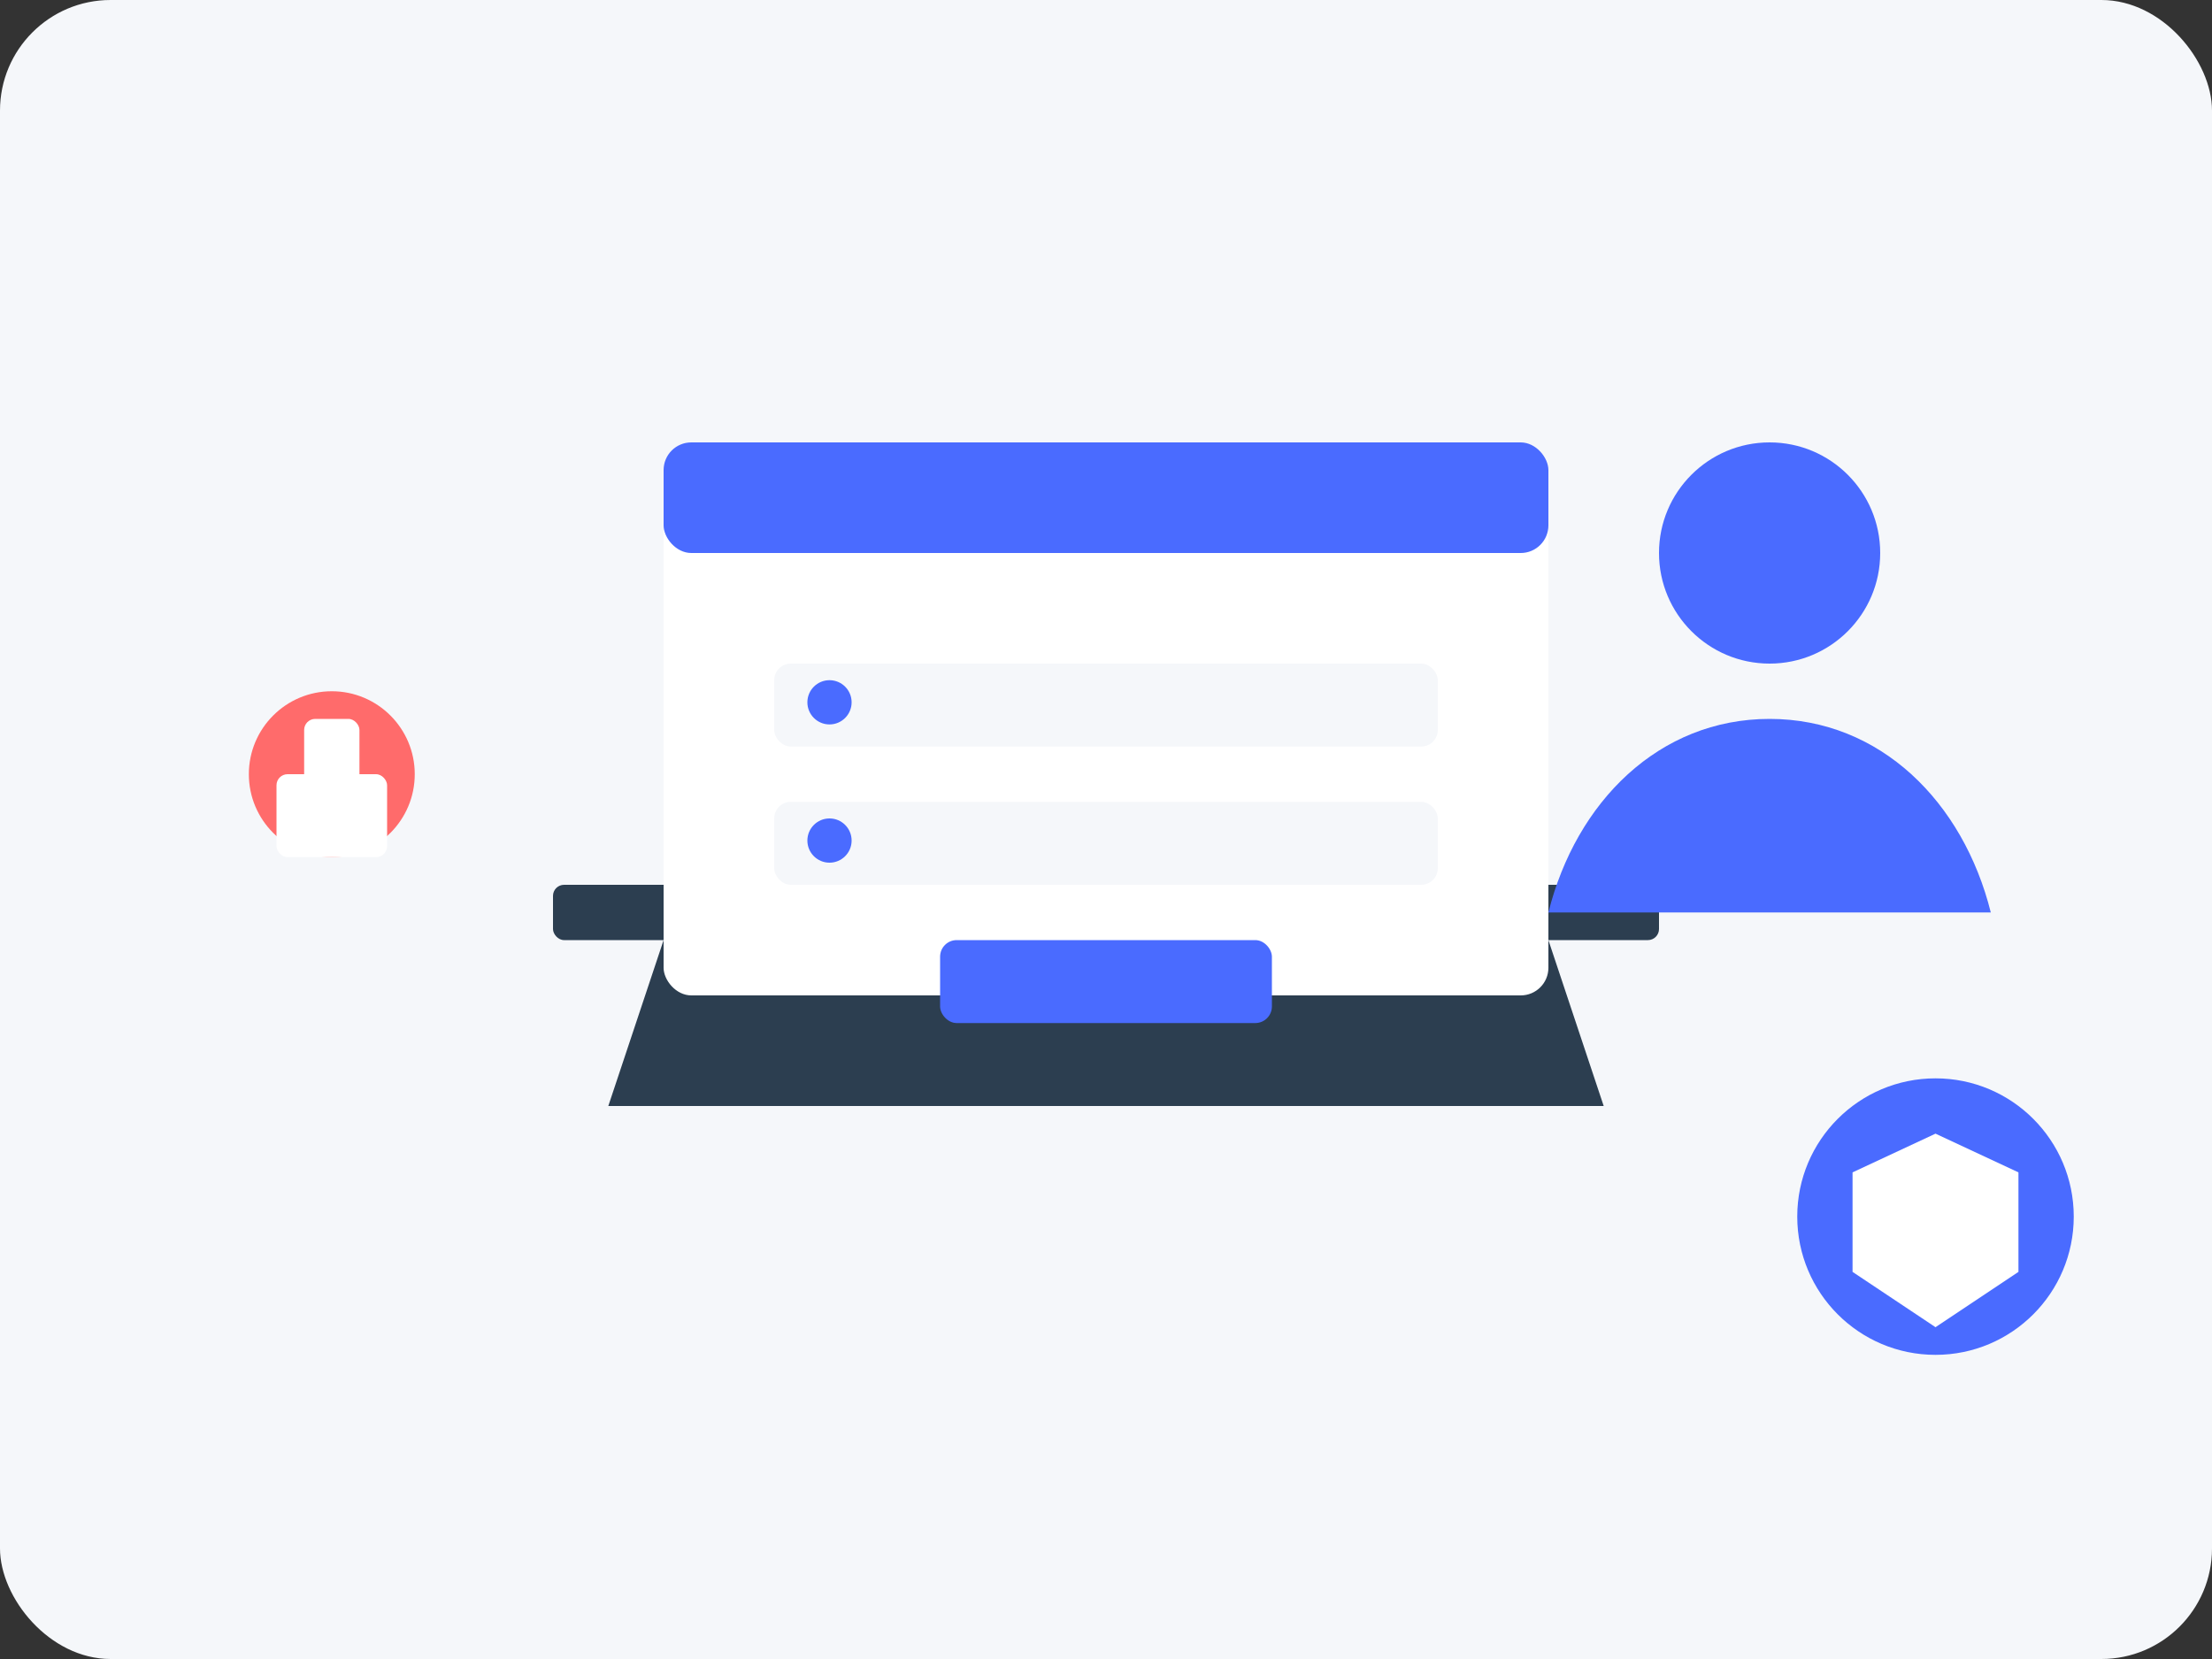 <svg width="400" height="300" viewBox="0 0 400 300" xmlns="http://www.w3.org/2000/svg">
  <rect x="0" y="0" width="400" height="300" fill="#333333" stroke="none"/>
  <style>
    .st0{fill:#F5F7FA;}
    .st1{fill:#4A6BFF;}
    .st2{fill:#FFFFFF;}
    .st3{fill:#2C3E50;}
    .st4{fill:#FF6B6B;}
  </style>
  
  <!-- Background -->
  <rect class="st0" width="400" height="300" rx="20"/>
  
  <!-- Laptop Base -->
  <rect class="st3" x="100" y="160" width="200" height="10" rx="2"/>
  <path class="st3" d="M120,170 L280,170 L290,200 L110,200 Z"/>
  
  <!-- Laptop Screen -->
  <rect class="st2" x="120" y="80" width="160" height="100" rx="5"/>
  <rect class="st1" x="120" y="80" width="160" height="20" rx="5"/>
  
  <!-- Login Form -->
  <rect class="st0" x="140" y="120" width="120" height="15" rx="3"/>
  <rect class="st0" x="140" y="145" width="120" height="15" rx="3"/>
  <rect class="st1" x="170" y="170" width="60" height="15" rx="3"/>
  
  <!-- Icons for Form -->
  <circle class="st1" cx="150" cy="127" r="4"/>
  <circle class="st1" cx="150" cy="152" r="4"/>
  
  <!-- Person silhouette -->
  <circle class="st1" cx="320" cy="100" r="20"/>
  <path class="st1" d="M320,130 C300,130 285,145 280,165 L360,165 C355,145 340,130 320,130z"/>
  
  <!-- Lock icon -->
  <circle class="st4" cx="60" cy="140" r="15"/>
  <rect class="st2" x="50" y="140" width="20" height="15" rx="2"/>
  <rect class="st2" x="55" y="130" width="10" height="20" rx="2"/>
  
  <!-- Secure badge -->
  <circle class="st1" cx="350" cy="220" r="25"/>
  <path class="st2" d="M350,205 L335,212 L335,230 L350,240 L365,230 L365,212 Z"/>
  <path class="st2" d="M345,225 L350,230 L360,220" stroke="white" stroke-width="3" fill="none"/>
</svg> 